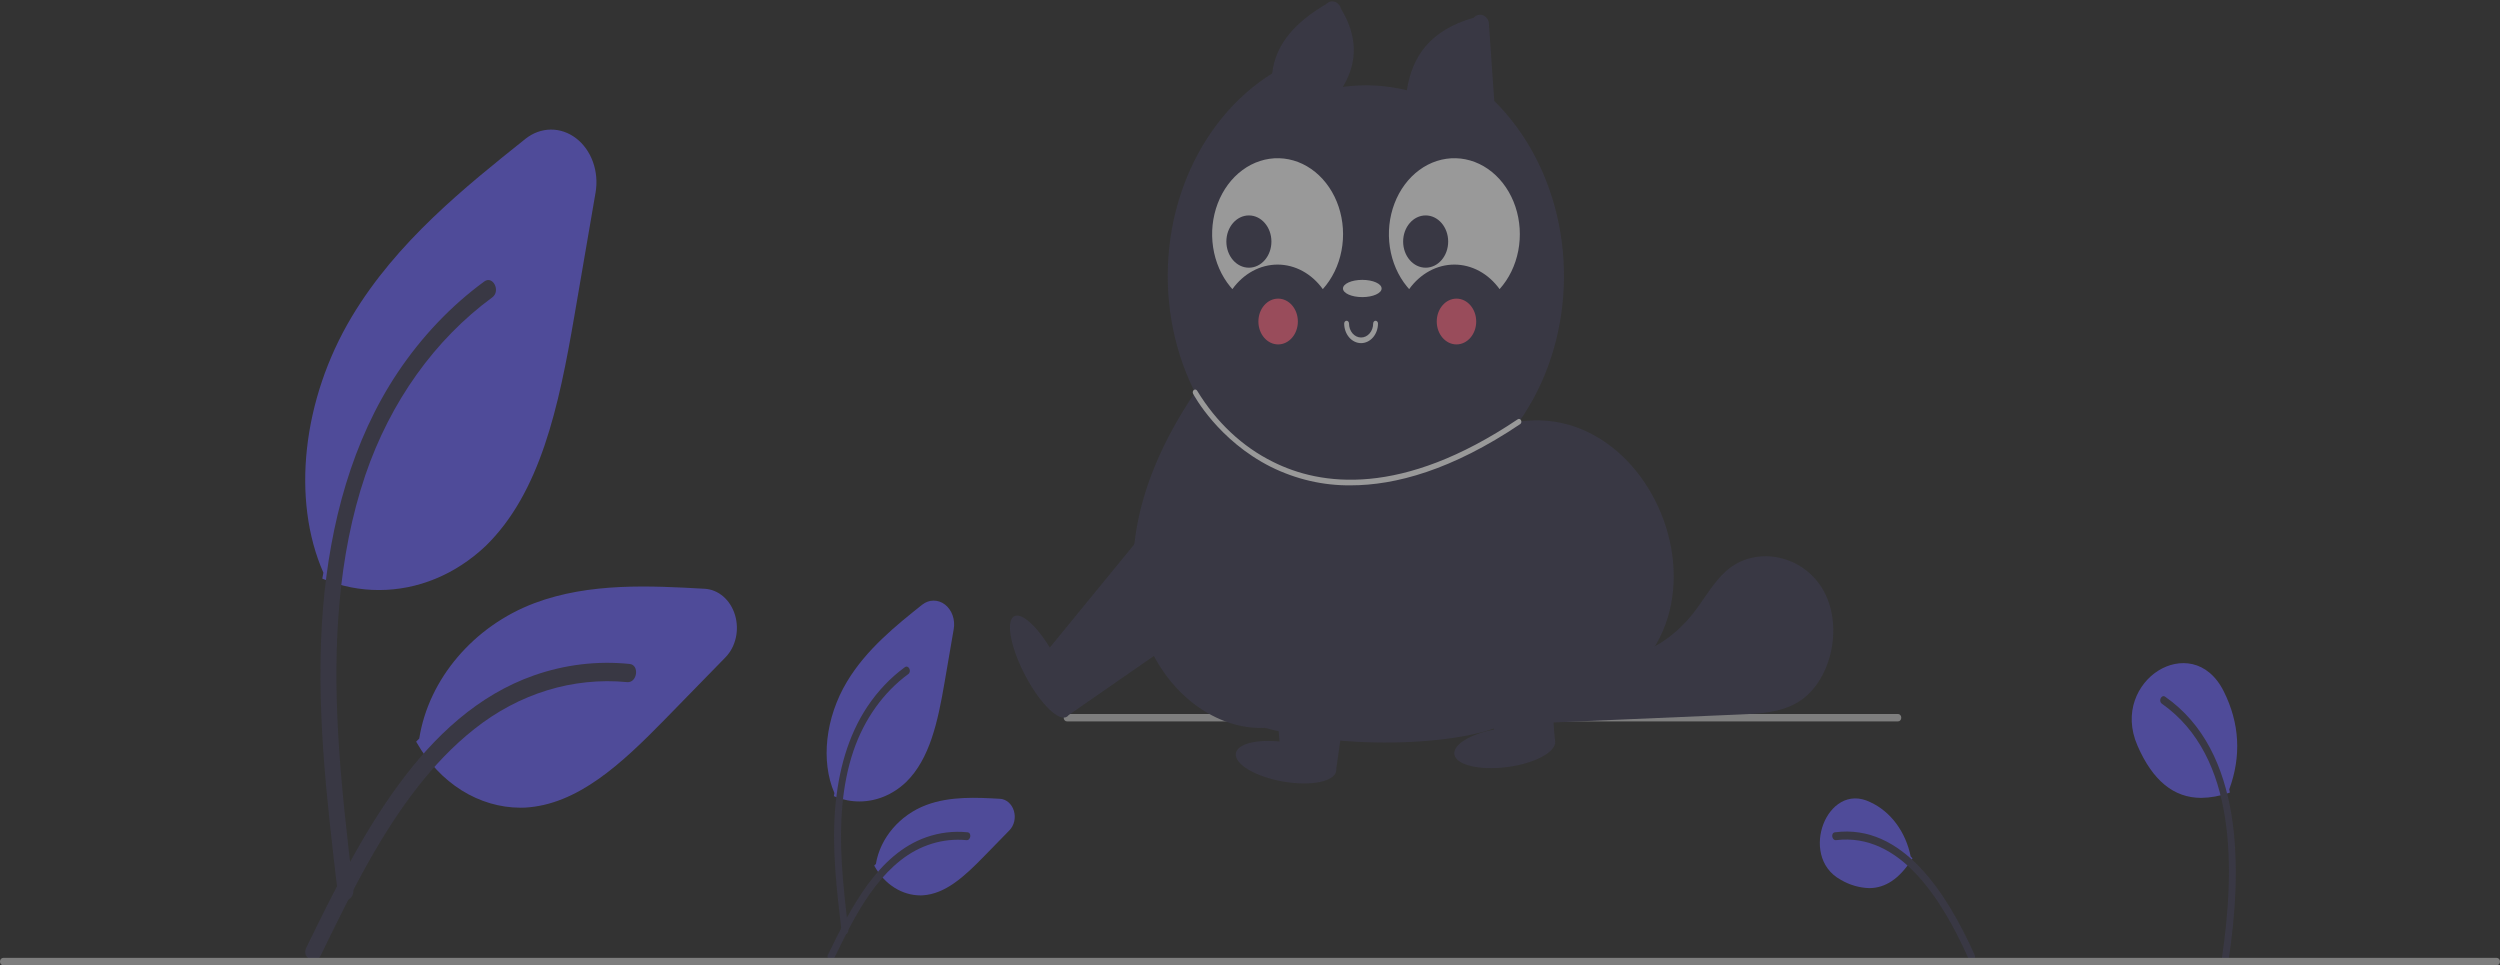 <svg preserveAspectRatio="none" width="360" height="139" viewBox="0 0 360 139" fill="none" xmlns="http://www.w3.org/2000/svg">
<rect x="0" y="0" width="360" height="139" fill="#333333" stroke="none"/>
<g opacity="0.5" clip-path="url('#clip0_38_795')">
<path d="M54.559 84.964C51.849 84.967 49.16 84.437 46.603 83.397L46.413 83.32L46.57 82.469C41.943 71.954 43.541 57.502 50.651 45.619C57.119 34.809 66.97 26.939 75.66 19.997C76.73 19.142 77.995 18.677 79.293 18.662C80.592 18.646 81.865 19.08 82.95 19.909C84.035 20.738 84.882 21.923 85.383 23.313C85.884 24.704 86.016 26.236 85.762 27.714L82.69 45.606C80.453 58.635 77.794 70.964 69.923 78.629C65.584 82.733 60.156 84.971 54.559 84.964V84.964Z" fill="#6C63FF"></path>
<path d="M48.653 128.657C47.044 115.061 45.389 101.288 46.52 87.546C47.523 75.341 50.732 63.422 57.265 53.645C60.733 48.467 64.953 44.03 69.735 40.534C70.982 39.621 72.13 41.913 70.888 42.822C62.614 48.89 56.214 57.849 52.611 68.409C48.631 80.152 47.992 92.954 48.678 105.428C49.092 112.972 49.972 120.466 50.857 127.951C50.926 128.29 50.883 128.646 50.735 128.949C50.587 129.252 50.345 129.478 50.059 129.582C49.766 129.673 49.455 129.627 49.192 129.454C48.929 129.28 48.735 128.993 48.653 128.656L48.653 128.657Z" fill="#3F3D56"></path>
<path d="M74.955 116.309C71.999 116.301 69.091 115.445 66.489 113.818C63.886 112.192 61.671 109.845 60.038 106.986L59.927 106.79L60.373 106.35C61.716 97.787 68.218 90.141 76.964 86.852C84.911 83.863 93.715 84.351 101.481 84.784C102.448 84.838 103.379 85.225 104.155 85.896C104.931 86.567 105.518 87.492 105.838 88.552C106.159 89.612 106.2 90.758 105.956 91.845C105.712 92.932 105.194 93.91 104.468 94.653L95.792 103.542C89.466 110.025 83.16 115.879 75.582 116.296C75.373 116.305 75.163 116.309 74.955 116.309Z" fill="#6C63FF"></path>
<path d="M44.106 136.473C51.85 120.576 60.831 102.907 76.88 97.26C81.343 95.695 86.022 95.134 90.665 95.608C92.129 95.755 91.763 98.372 90.303 98.226C82.519 97.477 74.75 99.861 68.304 104.979C62.101 109.878 57.271 116.689 53.183 123.911C50.679 128.336 48.436 132.948 46.194 137.553C45.477 139.025 43.381 137.962 44.106 136.473Z" fill="#3F3D56"></path>
<path d="M123.742 115.408C122.558 115.409 121.382 115.177 120.265 114.723L120.075 114.645L120.157 114.201C118.164 109.617 118.864 103.345 121.949 98.189C124.754 93.5 129.016 90.096 132.776 87.092C133.259 86.706 133.83 86.496 134.416 86.489C135.003 86.482 135.578 86.678 136.068 87.052C136.558 87.427 136.94 87.962 137.166 88.59C137.392 89.218 137.452 89.909 137.337 90.577L136.011 98.299C135.041 103.95 133.886 109.299 130.457 112.638C128.561 114.432 126.189 115.411 123.742 115.408Z" fill="#6C63FF"></path>
<path d="M121.193 134.115C120.499 128.246 119.785 122.302 120.273 116.371C120.705 111.103 122.09 105.959 124.91 101.739C126.407 99.504 128.228 97.589 130.292 96.081C130.831 95.686 131.326 96.676 130.79 97.068C127.219 99.687 124.456 103.554 122.901 108.112C121.184 113.18 120.908 118.705 121.204 124.089C121.383 127.345 121.763 130.579 122.144 133.81C122.174 133.956 122.156 134.11 122.092 134.241C122.028 134.371 121.923 134.469 121.8 134.514C121.674 134.553 121.539 134.533 121.426 134.458C121.312 134.383 121.229 134.26 121.193 134.114L121.193 134.115Z" fill="#3F3D56"></path>
<path d="M132.546 128.936C131.248 128.933 129.972 128.557 128.829 127.843C127.687 127.129 126.715 126.099 125.998 124.844L125.887 124.648L126.132 124.406C126.739 120.678 129.571 117.357 133.372 115.927C136.825 114.629 140.636 114.84 144 115.028C144.443 115.052 144.87 115.23 145.226 115.538C145.582 115.845 145.85 116.269 145.997 116.755C146.144 117.241 146.163 117.766 146.051 118.265C145.939 118.763 145.702 119.211 145.369 119.552L141.625 123.388C138.876 126.205 136.135 128.748 132.822 128.93C132.73 128.934 132.638 128.936 132.546 128.936Z" fill="#6C63FF"></path>
<path d="M119.231 137.488C122.573 130.627 126.449 123.001 133.376 120.563C135.302 119.888 137.321 119.646 139.326 119.851C139.957 119.914 139.8 121.044 139.169 120.981C135.81 120.657 132.457 121.686 129.674 123.895C126.997 126.01 124.913 128.949 123.148 132.066C122.068 133.976 121.1 135.966 120.132 137.954C119.822 138.589 118.918 138.131 119.231 137.488Z" fill="#3F3D56"></path>
<path d="M316.98 114.893C313.014 114.893 309.991 112.408 307.801 107.382C305.702 102.563 307.879 98.402 310.791 96.576C313.708 94.745 317.909 94.91 320.239 99.594C322.509 104.159 322.769 108.89 321.013 113.659L321.1 114.127L320.894 114.195C319.624 114.639 318.306 114.873 316.98 114.893V114.893Z" fill="#6C63FF"></path>
<path d="M320.896 138.372C322.924 125.062 323.052 108.204 311.796 100.337C311.259 99.943 310.763 100.933 311.299 101.325C322.166 108.951 321.844 125.237 319.944 138.067C319.915 138.211 319.935 138.363 320 138.491C320.065 138.619 320.17 138.712 320.294 138.751C320.417 138.791 320.549 138.773 320.661 138.702C320.773 138.631 320.857 138.512 320.896 138.371L320.896 138.372Z" fill="#3F3D56"></path>
<path d="M269.156 127.888C267.739 127.843 266.348 127.437 265.082 126.697C261.891 124.96 261.544 121.31 262.572 118.654C263.589 116.028 266.144 113.929 269.351 115.527C270.787 116.19 272.062 117.247 273.07 118.607C274.077 119.967 274.786 121.589 275.136 123.336L275.397 123.592L275.268 123.793C273.512 126.528 271.492 127.888 269.156 127.888Z" fill="#6C63FF"></path>
<path d="M284.336 137.488C280.342 128.617 273.964 118.584 264.241 119.851C263.609 119.914 263.767 121.044 264.398 120.981C273.633 119.872 279.642 129.509 283.435 137.954C283.744 138.589 284.649 138.131 284.336 137.488Z" fill="#3F3D56"></path>
<path d="M359.541 139H0.459C0.337 139 0.22 138.944 0.134 138.844C0.048 138.744 0 138.609 0 138.468C0 138.327 0.048 138.191 0.134 138.092C0.22 137.992 0.337 137.936 0.459 137.936H359.541C359.663 137.936 359.78 137.992 359.866 138.092C359.952 138.191 360 138.327 360 138.468C360 138.609 359.952 138.744 359.866 138.844C359.78 138.944 359.663 139 359.541 139Z" fill="#CACACA"></path>
<path d="M273.325 103.881H153.631C153.509 103.881 153.392 103.825 153.306 103.725C153.22 103.625 153.172 103.49 153.172 103.349C153.172 103.208 153.22 103.072 153.306 102.973C153.392 102.873 153.509 102.817 153.631 102.817H273.325C273.446 102.817 273.563 102.873 273.649 102.973C273.735 103.072 273.783 103.208 273.783 103.349C273.783 103.49 273.735 103.625 273.649 103.725C273.563 103.825 273.446 103.881 273.325 103.881Z" fill="#CACACA"></path>
<path d="M215.168 14.534L214.38 3.152C214.306 2.909 214.18 2.691 214.014 2.519C213.848 2.347 213.648 2.226 213.431 2.167C213.215 2.109 212.989 2.114 212.775 2.182C212.561 2.251 212.365 2.38 212.205 2.56C205.88 4.36 203.328 8.191 202.597 13.003C199.562 12.257 196.441 12.094 193.361 12.521C195.584 8.849 195.431 5.107 193.118 1.3C193.053 1.051 192.935 0.825 192.774 0.644C192.614 0.462 192.416 0.33 192.2 0.261C191.984 0.192 191.756 0.187 191.538 0.247C191.32 0.308 191.118 0.431 190.952 0.606C186.674 3.115 183.682 6.241 183.2 10.573C177.828 13.916 173.519 19.169 170.907 25.56C168.295 31.952 167.516 39.146 168.685 46.089C169.854 53.031 172.909 59.356 177.403 64.137C181.896 68.918 187.591 71.903 193.653 72.654C199.715 73.405 205.825 71.883 211.087 68.311C216.349 64.739 220.487 59.304 222.893 52.805C225.299 46.305 225.847 39.082 224.457 32.195C223.067 25.308 219.811 19.118 215.168 14.534H215.168Z" fill="#3F3D56"></path>
<path d="M218.73 60.726C241.85 57.285 254.856 101.042 217.557 103.48C215.269 106.393 197.332 108.829 182.131 104.807C168.486 105.442 152.975 84.733 172.102 56.489L218.73 60.726Z" fill="#3F3D56"></path>
<path d="M195.649 83.305V105.442H204.568L211.646 82.901" fill="#3F3D56"></path>
<path d="M227.511 97.976C227.462 97.895 227.427 97.809 227.384 97.725C227.004 97.742 226.624 97.758 226.244 97.774L227.511 97.976Z" fill="#3F3D56"></path>
<path d="M262.656 85.186C259.809 79.905 252.842 78.438 248.577 82.221C246.652 83.927 245.355 86.395 243.71 88.459C240.944 91.91 237.255 94.175 233.241 94.888C230.446 95.374 227.49 95.111 224.909 96.446C222.407 97.74 220.519 101.437 221.881 104.111C231.487 103.7 241.094 103.289 250.7 102.878C253.464 102.76 256.326 102.614 258.797 101.174C263.594 98.377 265.503 90.466 262.656 85.186Z" fill="#3F3D56"></path>
<path d="M194.488 69.89C190.542 69.932 186.632 69.026 183.002 67.23C175.424 63.413 171.95 56.972 171.806 56.7C171.759 56.609 171.744 56.5 171.766 56.396C171.788 56.293 171.844 56.203 171.922 56.148C172 56.092 172.094 56.074 172.183 56.099C172.273 56.123 172.35 56.187 172.399 56.277C175.144 60.801 178.925 64.345 183.314 66.508C190.139 69.931 201.792 71.647 218.555 60.377C218.595 60.35 218.638 60.333 218.684 60.326C218.729 60.319 218.775 60.322 218.819 60.336C218.864 60.349 218.905 60.373 218.941 60.405C218.978 60.437 219.008 60.477 219.031 60.523C219.054 60.569 219.069 60.62 219.075 60.672C219.081 60.725 219.078 60.779 219.066 60.83C219.054 60.881 219.034 60.929 219.006 60.971C218.978 61.013 218.944 61.048 218.904 61.075V61.075C209.064 67.691 200.94 69.89 194.488 69.89Z" fill="white"></path>
<path d="M195.996 49.411C195.351 49.41 194.732 49.112 194.276 48.583C193.82 48.053 193.563 47.335 193.562 46.586C193.563 46.48 193.599 46.378 193.665 46.302C193.73 46.227 193.818 46.185 193.91 46.185C194.002 46.185 194.09 46.227 194.155 46.302C194.22 46.378 194.257 46.48 194.258 46.586C194.258 47.121 194.442 47.633 194.768 48.011C195.094 48.388 195.536 48.6 195.996 48.6C196.457 48.6 196.899 48.388 197.225 48.011C197.551 47.633 197.734 47.121 197.735 46.586C197.736 46.48 197.773 46.378 197.838 46.302C197.903 46.227 197.991 46.185 198.083 46.185C198.175 46.185 198.263 46.227 198.328 46.302C198.393 46.378 198.43 46.48 198.431 46.586C198.43 47.335 198.173 48.053 197.717 48.583C197.261 49.112 196.642 49.41 195.996 49.411Z" fill="white"></path>
<path d="M196.17 42.784C197.707 42.784 198.952 42.228 198.952 41.543C198.952 40.857 197.707 40.301 196.17 40.301C194.634 40.301 193.388 40.857 193.388 41.543C193.388 42.228 194.634 42.784 196.17 42.784Z" fill="white"></path>
<path d="M177.464 41.634C178.26 40.528 179.255 39.638 180.38 39.028C181.505 38.417 182.732 38.101 183.974 38.101C185.216 38.101 186.442 38.417 187.567 39.028C188.692 39.638 189.688 40.528 190.484 41.634C191.833 40.14 192.769 38.215 193.175 36.103C193.582 33.992 193.439 31.788 192.765 29.77C192.092 27.753 190.918 26.012 189.392 24.769C187.866 23.526 186.057 22.835 184.193 22.785C182.328 22.735 180.493 23.327 178.919 24.487C177.345 25.647 176.103 27.322 175.35 29.302C174.596 31.281 174.366 33.474 174.687 35.606C175.008 37.737 175.867 39.71 177.154 41.275C177.255 41.397 177.358 41.517 177.464 41.634Z" fill="white"></path>
<path d="M202.919 41.634C203.715 40.528 204.711 39.638 205.836 39.028C206.961 38.417 208.187 38.101 209.429 38.101C210.671 38.101 211.898 38.417 213.023 39.028C214.148 39.638 215.143 40.528 215.939 41.634C217.288 40.14 218.225 38.215 218.631 36.104C219.037 33.992 218.894 31.788 218.221 29.77C217.548 27.753 216.374 26.012 214.848 24.769C213.322 23.526 211.512 22.835 209.648 22.785C207.784 22.735 205.949 23.327 204.375 24.487C202.801 25.647 201.558 27.322 200.805 29.302C200.052 31.281 199.821 33.474 200.142 35.606C200.464 37.737 201.322 39.71 202.61 41.275C202.711 41.397 202.814 41.517 202.919 41.634Z" fill="white"></path>
<path d="M179.84 38.548C181.632 38.548 183.084 36.863 183.084 34.785C183.084 32.707 181.632 31.022 179.84 31.022C178.049 31.022 176.597 32.707 176.597 34.785C176.597 36.863 178.049 38.548 179.84 38.548Z" fill="#3F3D56"></path>
<path d="M205.295 38.548C207.086 38.548 208.538 36.863 208.538 34.785C208.538 32.707 207.086 31.022 205.295 31.022C203.504 31.022 202.052 32.707 202.052 34.785C202.052 36.863 203.504 38.548 205.295 38.548Z" fill="#3F3D56"></path>
<path d="M209.733 49.597C211.302 49.597 212.575 48.12 212.575 46.299C212.575 44.478 211.302 43.002 209.733 43.002C208.163 43.002 206.891 44.478 206.891 46.299C206.891 48.12 208.163 49.597 209.733 49.597Z" fill="#FF6584"></path>
<path d="M184.051 49.597C185.621 49.597 186.893 48.12 186.893 46.299C186.893 44.478 185.621 43.002 184.051 43.002C182.482 43.002 181.209 44.478 181.209 46.299C181.209 48.12 182.482 49.597 184.051 49.597Z" fill="#FF6584"></path>
<path d="M153.681 103.18C154.822 102.355 154.017 98.466 151.884 94.495C149.75 90.524 147.095 87.974 145.954 88.799C144.814 89.624 145.618 93.512 147.752 97.484C149.886 101.455 152.54 104.005 153.681 103.18Z" fill="#3F3D56"></path>
<path d="M165.313 75.971L149.818 94.907L153.858 102.98L168.486 92.838" fill="#3F3D56"></path>
<path d="M192.41 110.997C192.607 109.454 189.532 107.648 185.543 106.963C181.553 106.277 178.159 106.973 177.962 108.516C177.765 110.059 180.84 111.865 184.83 112.551C188.82 113.236 192.213 112.541 192.41 110.997Z" fill="#3F3D56"></path>
<path d="M182.075 83.095L184.476 109.057L192.38 110.962L195.207 91.213" fill="#3F3D56"></path>
<path d="M216.949 110.464C220.958 109.961 224.092 108.295 223.947 106.745C223.803 105.194 220.435 104.344 216.425 104.848C212.415 105.351 209.282 107.016 209.426 108.567C209.571 110.118 212.939 110.967 216.949 110.464Z" fill="#3F3D56"></path>
<path d="M207.884 82.763L215.847 107.185L223.909 106.718L222.356 86.779" fill="#3F3D56"></path>
</g>
<defs>
<clipPath id="clip0_38_795">
<rect width="360" height="138.795" fill="white" transform="translate(0 0.205)"></rect>
</clipPath>
</defs>
</svg>
